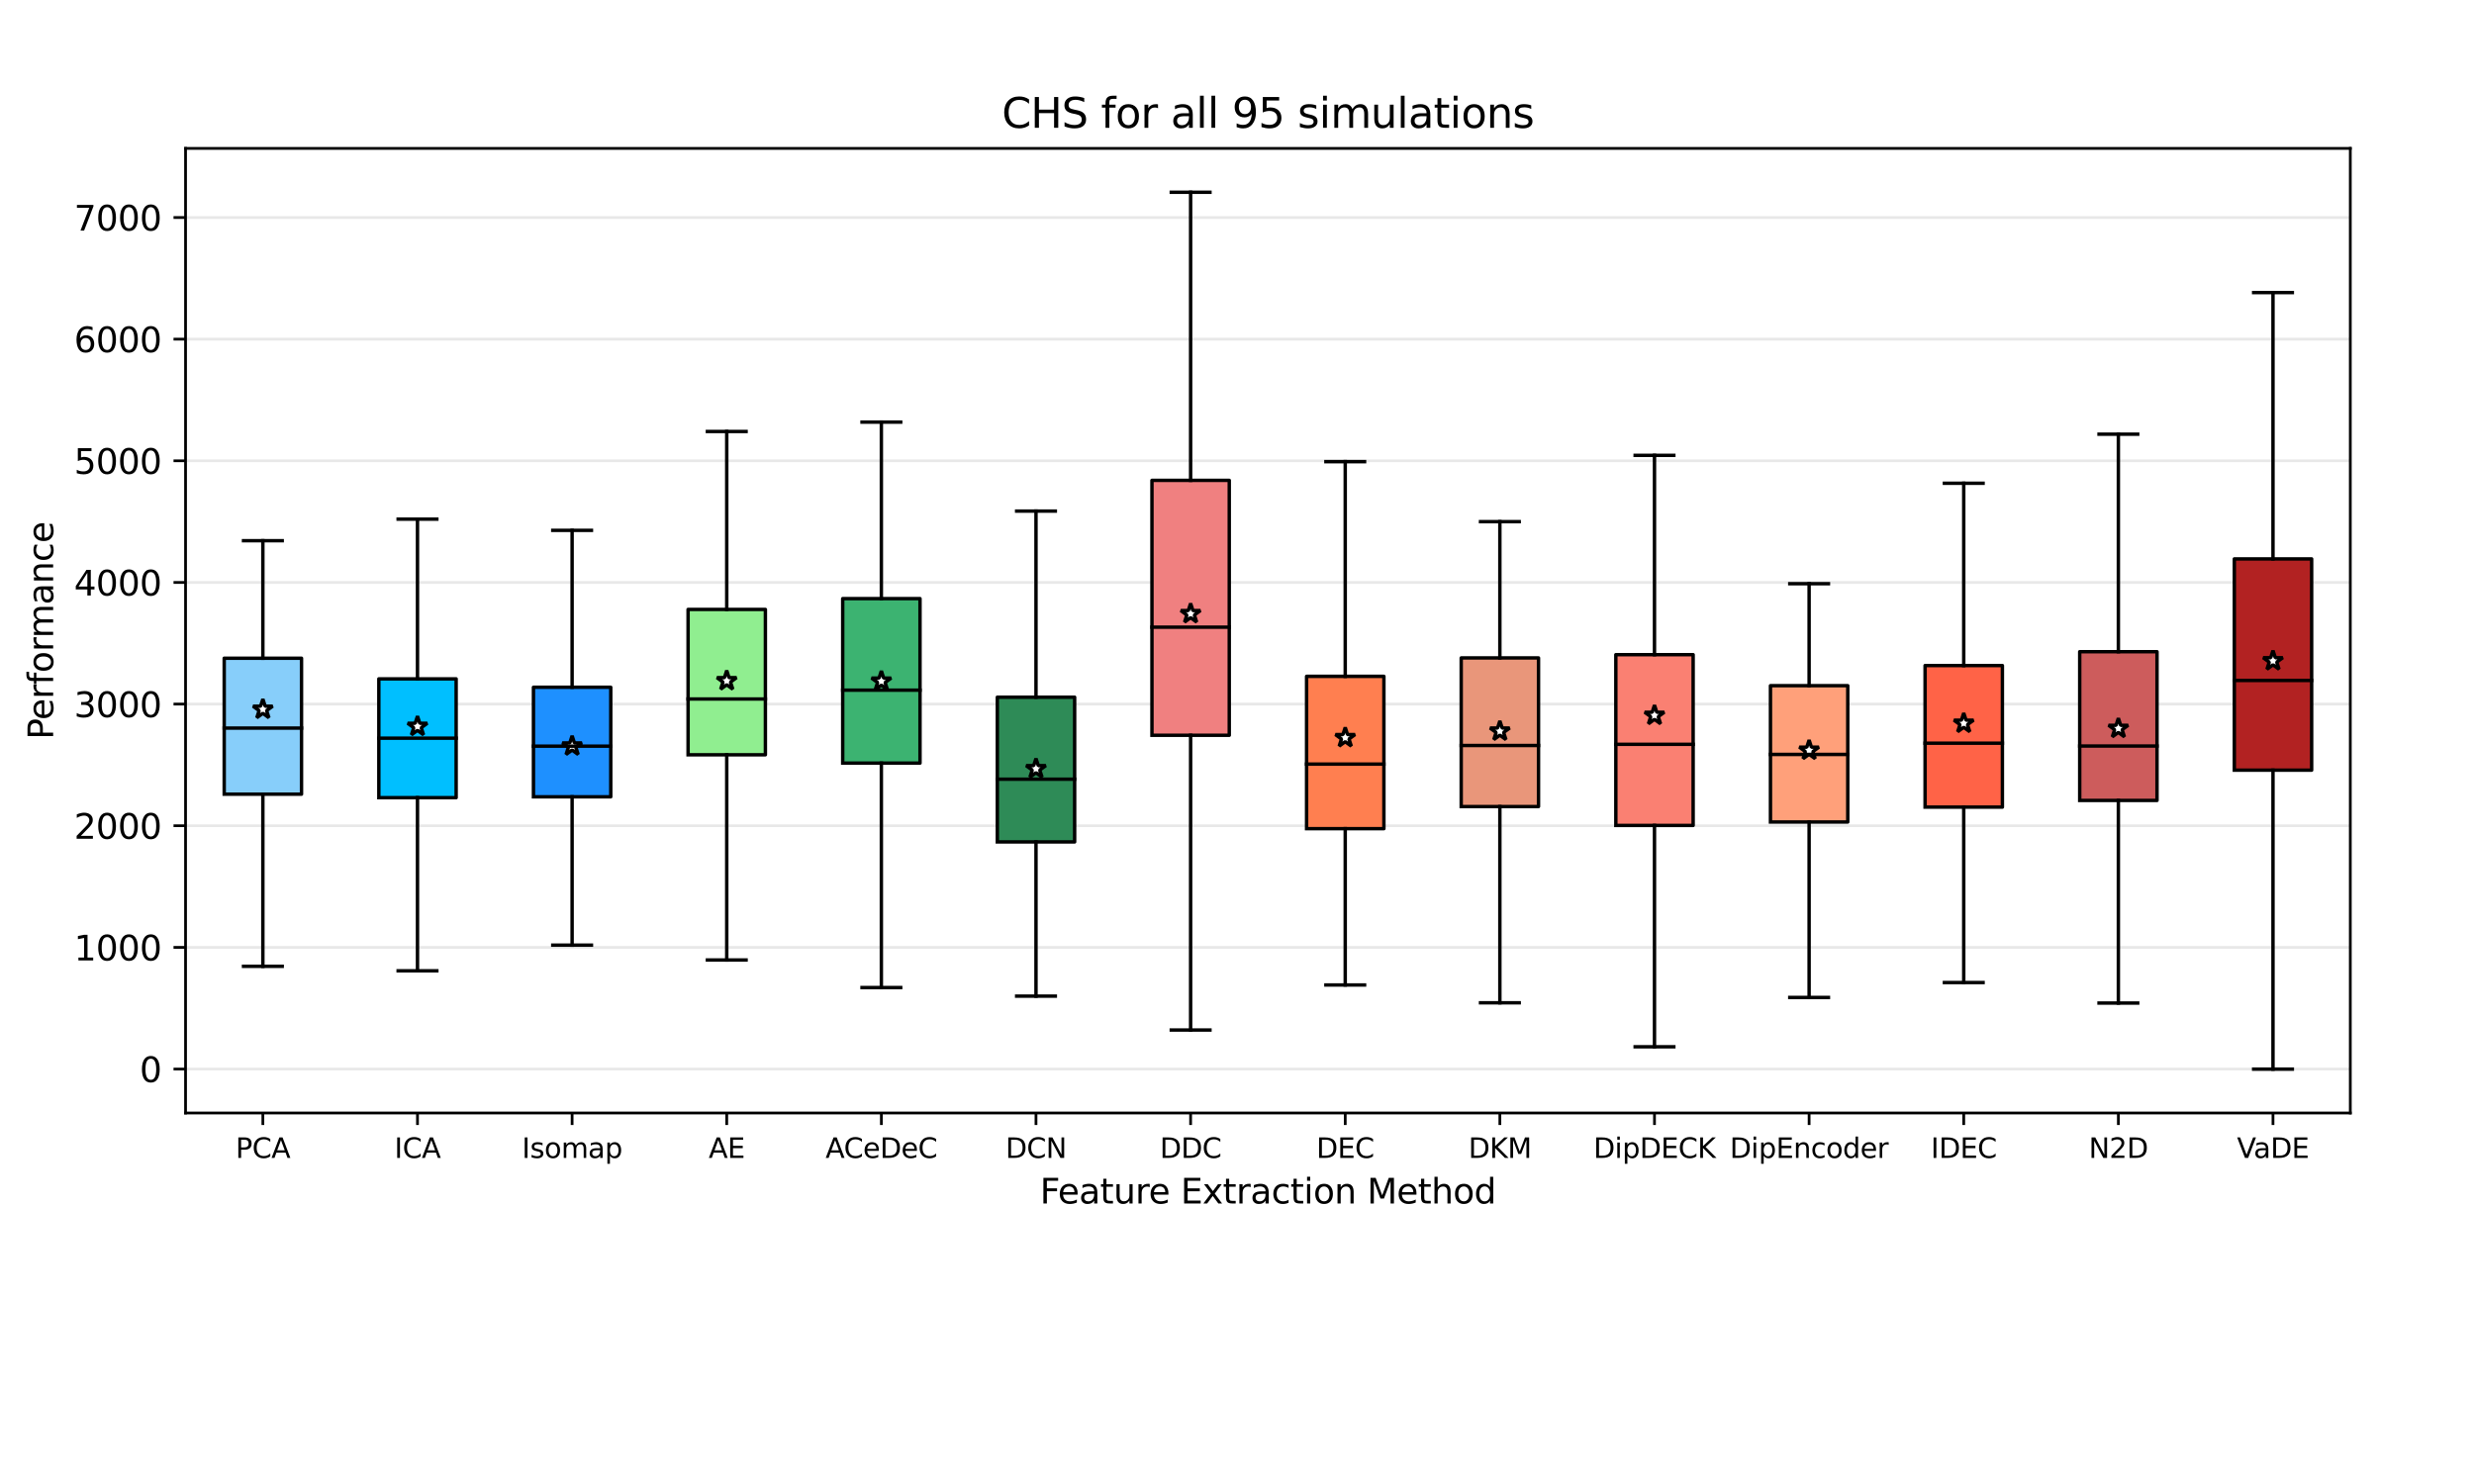 <?xml version="1.0" encoding="utf-8" standalone="no"?>
<!DOCTYPE svg PUBLIC "-//W3C//DTD SVG 1.1//EN"
  "http://www.w3.org/Graphics/SVG/1.1/DTD/svg11.dtd">
<svg xmlns:xlink="http://www.w3.org/1999/xlink" width="720pt" height="432pt" viewBox="0 0 720 432" xmlns="http://www.w3.org/2000/svg" version="1.1">
 <defs>
  <style type="text/css">*{stroke-linejoin: round; stroke-linecap: butt}</style>
 </defs>
 <g id="figure_1">
  <g id="patch_1">
   <path d="M 0 432 
L 720 432 
L 720 0 
L 0 0 
z
" style="fill: #ffffff"/>
  </g>
  <g id="axes_1">
   <g id="patch_2">
    <path d="M 54 324 
L 684 324 
L 684 43.2 
L 54 43.2 
z
" style="fill: #ffffff"/>
   </g>
   <g id="matplotlib.axis_1">
    <g id="xtick_1">
     <g id="line2d_1">
      <defs>
       <path id="ma1fe6b7634" d="M 0 0 
L 0 3.5 
" style="stroke: #000000; stroke-width: 0.8"/>
      </defs>
      <g>
       <use xlink:href="#ma1fe6b7634" x="76.5" y="324" style="stroke: #000000; stroke-width: 0.8"/>
      </g>
     </g>
     <g id="text_1">
      <!-- PCA -->
      <g transform="translate(68.559 337.079) scale(0.08 -0.08)">
       <defs>
        <path id="DejaVuSans-50" d="M 1259 4147 
L 1259 2394 
L 2053 2394 
Q 2494 2394 2734 2622 
Q 2975 2850 2975 3272 
Q 2975 3691 2734 3919 
Q 2494 4147 2053 4147 
L 1259 4147 
z
M 628 4666 
L 2053 4666 
Q 2838 4666 3239 4311 
Q 3641 3956 3641 3272 
Q 3641 2581 3239 2228 
Q 2838 1875 2053 1875 
L 1259 1875 
L 1259 0 
L 628 0 
L 628 4666 
z
" transform="scale(0.016)"/>
        <path id="DejaVuSans-43" d="M 4122 4306 
L 4122 3641 
Q 3803 3938 3442 4084 
Q 3081 4231 2675 4231 
Q 1875 4231 1450 3742 
Q 1025 3253 1025 2328 
Q 1025 1406 1450 917 
Q 1875 428 2675 428 
Q 3081 428 3442 575 
Q 3803 722 4122 1019 
L 4122 359 
Q 3791 134 3420 21 
Q 3050 -91 2638 -91 
Q 1578 -91 968 557 
Q 359 1206 359 2328 
Q 359 3453 968 4101 
Q 1578 4750 2638 4750 
Q 3056 4750 3426 4639 
Q 3797 4528 4122 4306 
z
" transform="scale(0.016)"/>
        <path id="DejaVuSans-41" d="M 2188 4044 
L 1331 1722 
L 3047 1722 
L 2188 4044 
z
M 1831 4666 
L 2547 4666 
L 4325 0 
L 3669 0 
L 3244 1197 
L 1141 1197 
L 716 0 
L 50 0 
L 1831 4666 
z
" transform="scale(0.016)"/>
       </defs>
       <use xlink:href="#DejaVuSans-50"/>
       <use xlink:href="#DejaVuSans-43" x="60.303"/>
       <use xlink:href="#DejaVuSans-41" x="130.127"/>
      </g>
     </g>
    </g>
    <g id="xtick_2">
     <g id="line2d_2">
      <g>
       <use xlink:href="#ma1fe6b7634" x="121.5" y="324" style="stroke: #000000; stroke-width: 0.8"/>
      </g>
     </g>
     <g id="text_2">
      <!-- ICA -->
      <g transform="translate(114.791 337.079) scale(0.08 -0.08)">
       <defs>
        <path id="DejaVuSans-49" d="M 628 4666 
L 1259 4666 
L 1259 0 
L 628 0 
L 628 4666 
z
" transform="scale(0.016)"/>
       </defs>
       <use xlink:href="#DejaVuSans-49"/>
       <use xlink:href="#DejaVuSans-43" x="29.492"/>
       <use xlink:href="#DejaVuSans-41" x="99.316"/>
      </g>
     </g>
    </g>
    <g id="xtick_3">
     <g id="line2d_3">
      <g>
       <use xlink:href="#ma1fe6b7634" x="166.5" y="324" style="stroke: #000000; stroke-width: 0.8"/>
      </g>
     </g>
     <g id="text_3">
      <!-- Isomap -->
      <g transform="translate(151.902 337.079) scale(0.08 -0.08)">
       <defs>
        <path id="DejaVuSans-73" d="M 2834 3397 
L 2834 2853 
Q 2591 2978 2328 3040 
Q 2066 3103 1784 3103 
Q 1356 3103 1142 2972 
Q 928 2841 928 2578 
Q 928 2378 1081 2264 
Q 1234 2150 1697 2047 
L 1894 2003 
Q 2506 1872 2764 1633 
Q 3022 1394 3022 966 
Q 3022 478 2636 193 
Q 2250 -91 1575 -91 
Q 1294 -91 989 -36 
Q 684 19 347 128 
L 347 722 
Q 666 556 975 473 
Q 1284 391 1588 391 
Q 1994 391 2212 530 
Q 2431 669 2431 922 
Q 2431 1156 2273 1281 
Q 2116 1406 1581 1522 
L 1381 1569 
Q 847 1681 609 1914 
Q 372 2147 372 2553 
Q 372 3047 722 3315 
Q 1072 3584 1716 3584 
Q 2034 3584 2315 3537 
Q 2597 3491 2834 3397 
z
" transform="scale(0.016)"/>
        <path id="DejaVuSans-6f" d="M 1959 3097 
Q 1497 3097 1228 2736 
Q 959 2375 959 1747 
Q 959 1119 1226 758 
Q 1494 397 1959 397 
Q 2419 397 2687 759 
Q 2956 1122 2956 1747 
Q 2956 2369 2687 2733 
Q 2419 3097 1959 3097 
z
M 1959 3584 
Q 2709 3584 3137 3096 
Q 3566 2609 3566 1747 
Q 3566 888 3137 398 
Q 2709 -91 1959 -91 
Q 1206 -91 779 398 
Q 353 888 353 1747 
Q 353 2609 779 3096 
Q 1206 3584 1959 3584 
z
" transform="scale(0.016)"/>
        <path id="DejaVuSans-6d" d="M 3328 2828 
Q 3544 3216 3844 3400 
Q 4144 3584 4550 3584 
Q 5097 3584 5394 3201 
Q 5691 2819 5691 2113 
L 5691 0 
L 5113 0 
L 5113 2094 
Q 5113 2597 4934 2840 
Q 4756 3084 4391 3084 
Q 3944 3084 3684 2787 
Q 3425 2491 3425 1978 
L 3425 0 
L 2847 0 
L 2847 2094 
Q 2847 2600 2669 2842 
Q 2491 3084 2119 3084 
Q 1678 3084 1418 2786 
Q 1159 2488 1159 1978 
L 1159 0 
L 581 0 
L 581 3500 
L 1159 3500 
L 1159 2956 
Q 1356 3278 1631 3431 
Q 1906 3584 2284 3584 
Q 2666 3584 2933 3390 
Q 3200 3197 3328 2828 
z
" transform="scale(0.016)"/>
        <path id="DejaVuSans-61" d="M 2194 1759 
Q 1497 1759 1228 1600 
Q 959 1441 959 1056 
Q 959 750 1161 570 
Q 1363 391 1709 391 
Q 2188 391 2477 730 
Q 2766 1069 2766 1631 
L 2766 1759 
L 2194 1759 
z
M 3341 1997 
L 3341 0 
L 2766 0 
L 2766 531 
Q 2569 213 2275 61 
Q 1981 -91 1556 -91 
Q 1019 -91 701 211 
Q 384 513 384 1019 
Q 384 1609 779 1909 
Q 1175 2209 1959 2209 
L 2766 2209 
L 2766 2266 
Q 2766 2663 2505 2880 
Q 2244 3097 1772 3097 
Q 1472 3097 1187 3025 
Q 903 2953 641 2809 
L 641 3341 
Q 956 3463 1253 3523 
Q 1550 3584 1831 3584 
Q 2591 3584 2966 3190 
Q 3341 2797 3341 1997 
z
" transform="scale(0.016)"/>
        <path id="DejaVuSans-70" d="M 1159 525 
L 1159 -1331 
L 581 -1331 
L 581 3500 
L 1159 3500 
L 1159 2969 
Q 1341 3281 1617 3432 
Q 1894 3584 2278 3584 
Q 2916 3584 3314 3078 
Q 3713 2572 3713 1747 
Q 3713 922 3314 415 
Q 2916 -91 2278 -91 
Q 1894 -91 1617 61 
Q 1341 213 1159 525 
z
M 3116 1747 
Q 3116 2381 2855 2742 
Q 2594 3103 2138 3103 
Q 1681 3103 1420 2742 
Q 1159 2381 1159 1747 
Q 1159 1113 1420 752 
Q 1681 391 2138 391 
Q 2594 391 2855 752 
Q 3116 1113 3116 1747 
z
" transform="scale(0.016)"/>
       </defs>
       <use xlink:href="#DejaVuSans-49"/>
       <use xlink:href="#DejaVuSans-73" x="29.492"/>
       <use xlink:href="#DejaVuSans-6f" x="81.592"/>
       <use xlink:href="#DejaVuSans-6d" x="142.773"/>
       <use xlink:href="#DejaVuSans-61" x="240.186"/>
       <use xlink:href="#DejaVuSans-70" x="301.465"/>
      </g>
     </g>
    </g>
    <g id="xtick_4">
     <g id="line2d_4">
      <g>
       <use xlink:href="#ma1fe6b7634" x="211.5" y="324" style="stroke: #000000; stroke-width: 0.8"/>
      </g>
     </g>
     <g id="text_4">
      <!-- AE -->
      <g transform="translate(206.236 337.079) scale(0.08 -0.08)">
       <defs>
        <path id="DejaVuSans-45" d="M 628 4666 
L 3578 4666 
L 3578 4134 
L 1259 4134 
L 1259 2753 
L 3481 2753 
L 3481 2222 
L 1259 2222 
L 1259 531 
L 3634 531 
L 3634 0 
L 628 0 
L 628 4666 
z
" transform="scale(0.016)"/>
       </defs>
       <use xlink:href="#DejaVuSans-41"/>
       <use xlink:href="#DejaVuSans-45" x="68.408"/>
      </g>
     </g>
    </g>
    <g id="xtick_5">
     <g id="line2d_5">
      <g>
       <use xlink:href="#ma1fe6b7634" x="256.5" y="324" style="stroke: #000000; stroke-width: 0.8"/>
      </g>
     </g>
     <g id="text_5">
      <!-- ACeDeC -->
      <g transform="translate(240.245 337.079) scale(0.08 -0.08)">
       <defs>
        <path id="DejaVuSans-65" d="M 3597 1894 
L 3597 1613 
L 953 1613 
Q 991 1019 1311 708 
Q 1631 397 2203 397 
Q 2534 397 2845 478 
Q 3156 559 3463 722 
L 3463 178 
Q 3153 47 2828 -22 
Q 2503 -91 2169 -91 
Q 1331 -91 842 396 
Q 353 884 353 1716 
Q 353 2575 817 3079 
Q 1281 3584 2069 3584 
Q 2775 3584 3186 3129 
Q 3597 2675 3597 1894 
z
M 3022 2063 
Q 3016 2534 2758 2815 
Q 2500 3097 2075 3097 
Q 1594 3097 1305 2825 
Q 1016 2553 972 2059 
L 3022 2063 
z
" transform="scale(0.016)"/>
        <path id="DejaVuSans-44" d="M 1259 4147 
L 1259 519 
L 2022 519 
Q 2988 519 3436 956 
Q 3884 1394 3884 2338 
Q 3884 3275 3436 3711 
Q 2988 4147 2022 4147 
L 1259 4147 
z
M 628 4666 
L 1925 4666 
Q 3281 4666 3915 4102 
Q 4550 3538 4550 2338 
Q 4550 1131 3912 565 
Q 3275 0 1925 0 
L 628 0 
L 628 4666 
z
" transform="scale(0.016)"/>
       </defs>
       <use xlink:href="#DejaVuSans-41"/>
       <use xlink:href="#DejaVuSans-43" x="66.658"/>
       <use xlink:href="#DejaVuSans-65" x="136.482"/>
       <use xlink:href="#DejaVuSans-44" x="198.006"/>
       <use xlink:href="#DejaVuSans-65" x="275.008"/>
       <use xlink:href="#DejaVuSans-43" x="336.531"/>
      </g>
     </g>
    </g>
    <g id="xtick_6">
     <g id="line2d_6">
      <g>
       <use xlink:href="#ma1fe6b7634" x="301.5" y="324" style="stroke: #000000; stroke-width: 0.8"/>
      </g>
     </g>
     <g id="text_6">
      <!-- DCN -->
      <g transform="translate(292.634 337.079) scale(0.08 -0.08)">
       <defs>
        <path id="DejaVuSans-4e" d="M 628 4666 
L 1478 4666 
L 3547 763 
L 3547 4666 
L 4159 4666 
L 4159 0 
L 3309 0 
L 1241 3903 
L 1241 0 
L 628 0 
L 628 4666 
z
" transform="scale(0.016)"/>
       </defs>
       <use xlink:href="#DejaVuSans-44"/>
       <use xlink:href="#DejaVuSans-43" x="77.002"/>
       <use xlink:href="#DejaVuSans-4e" x="146.826"/>
      </g>
     </g>
    </g>
    <g id="xtick_7">
     <g id="line2d_7">
      <g>
       <use xlink:href="#ma1fe6b7634" x="346.5" y="324" style="stroke: #000000; stroke-width: 0.8"/>
      </g>
     </g>
     <g id="text_7">
      <!-- DDC -->
      <g transform="translate(337.547 337.079) scale(0.08 -0.08)">
       <use xlink:href="#DejaVuSans-44"/>
       <use xlink:href="#DejaVuSans-44" x="77.002"/>
       <use xlink:href="#DejaVuSans-43" x="154.004"/>
      </g>
     </g>
    </g>
    <g id="xtick_8">
     <g id="line2d_8">
      <g>
       <use xlink:href="#ma1fe6b7634" x="391.5" y="324" style="stroke: #000000; stroke-width: 0.8"/>
      </g>
     </g>
     <g id="text_8">
      <!-- DEC -->
      <g transform="translate(383.099 337.079) scale(0.08 -0.08)">
       <use xlink:href="#DejaVuSans-44"/>
       <use xlink:href="#DejaVuSans-45" x="77.002"/>
       <use xlink:href="#DejaVuSans-43" x="140.186"/>
      </g>
     </g>
    </g>
    <g id="xtick_9">
     <g id="line2d_9">
      <g>
       <use xlink:href="#ma1fe6b7634" x="436.5" y="324" style="stroke: #000000; stroke-width: 0.8"/>
      </g>
     </g>
     <g id="text_9">
      <!-- DKM -->
      <g transform="translate(427.346 337.079) scale(0.08 -0.08)">
       <defs>
        <path id="DejaVuSans-4b" d="M 628 4666 
L 1259 4666 
L 1259 2694 
L 3353 4666 
L 4166 4666 
L 1850 2491 
L 4331 0 
L 3500 0 
L 1259 2247 
L 1259 0 
L 628 0 
L 628 4666 
z
" transform="scale(0.016)"/>
        <path id="DejaVuSans-4d" d="M 628 4666 
L 1569 4666 
L 2759 1491 
L 3956 4666 
L 4897 4666 
L 4897 0 
L 4281 0 
L 4281 4097 
L 3078 897 
L 2444 897 
L 1241 4097 
L 1241 0 
L 628 0 
L 628 4666 
z
" transform="scale(0.016)"/>
       </defs>
       <use xlink:href="#DejaVuSans-44"/>
       <use xlink:href="#DejaVuSans-4b" x="77.002"/>
       <use xlink:href="#DejaVuSans-4d" x="142.578"/>
      </g>
     </g>
    </g>
    <g id="xtick_10">
     <g id="line2d_10">
      <g>
       <use xlink:href="#ma1fe6b7634" x="481.5" y="324" style="stroke: #000000; stroke-width: 0.8"/>
      </g>
     </g>
     <g id="text_10">
      <!-- DipDECK -->
      <g transform="translate(463.746 337.079) scale(0.08 -0.08)">
       <defs>
        <path id="DejaVuSans-69" d="M 603 3500 
L 1178 3500 
L 1178 0 
L 603 0 
L 603 3500 
z
M 603 4863 
L 1178 4863 
L 1178 4134 
L 603 4134 
L 603 4863 
z
" transform="scale(0.016)"/>
       </defs>
       <use xlink:href="#DejaVuSans-44"/>
       <use xlink:href="#DejaVuSans-69" x="77.002"/>
       <use xlink:href="#DejaVuSans-70" x="104.785"/>
       <use xlink:href="#DejaVuSans-44" x="168.262"/>
       <use xlink:href="#DejaVuSans-45" x="245.264"/>
       <use xlink:href="#DejaVuSans-43" x="308.447"/>
       <use xlink:href="#DejaVuSans-4b" x="378.271"/>
      </g>
     </g>
    </g>
    <g id="xtick_11">
     <g id="line2d_11">
      <g>
       <use xlink:href="#ma1fe6b7634" x="526.5" y="324" style="stroke: #000000; stroke-width: 0.8"/>
      </g>
     </g>
     <g id="text_11">
      <!-- DipEncoder -->
      <g transform="translate(503.415 337.079) scale(0.08 -0.08)">
       <defs>
        <path id="DejaVuSans-6e" d="M 3513 2113 
L 3513 0 
L 2938 0 
L 2938 2094 
Q 2938 2591 2744 2837 
Q 2550 3084 2163 3084 
Q 1697 3084 1428 2787 
Q 1159 2491 1159 1978 
L 1159 0 
L 581 0 
L 581 3500 
L 1159 3500 
L 1159 2956 
Q 1366 3272 1645 3428 
Q 1925 3584 2291 3584 
Q 2894 3584 3203 3211 
Q 3513 2838 3513 2113 
z
" transform="scale(0.016)"/>
        <path id="DejaVuSans-63" d="M 3122 3366 
L 3122 2828 
Q 2878 2963 2633 3030 
Q 2388 3097 2138 3097 
Q 1578 3097 1268 2742 
Q 959 2388 959 1747 
Q 959 1106 1268 751 
Q 1578 397 2138 397 
Q 2388 397 2633 464 
Q 2878 531 3122 666 
L 3122 134 
Q 2881 22 2623 -34 
Q 2366 -91 2075 -91 
Q 1284 -91 818 406 
Q 353 903 353 1747 
Q 353 2603 823 3093 
Q 1294 3584 2113 3584 
Q 2378 3584 2631 3529 
Q 2884 3475 3122 3366 
z
" transform="scale(0.016)"/>
        <path id="DejaVuSans-64" d="M 2906 2969 
L 2906 4863 
L 3481 4863 
L 3481 0 
L 2906 0 
L 2906 525 
Q 2725 213 2448 61 
Q 2172 -91 1784 -91 
Q 1150 -91 751 415 
Q 353 922 353 1747 
Q 353 2572 751 3078 
Q 1150 3584 1784 3584 
Q 2172 3584 2448 3432 
Q 2725 3281 2906 2969 
z
M 947 1747 
Q 947 1113 1208 752 
Q 1469 391 1925 391 
Q 2381 391 2643 752 
Q 2906 1113 2906 1747 
Q 2906 2381 2643 2742 
Q 2381 3103 1925 3103 
Q 1469 3103 1208 2742 
Q 947 2381 947 1747 
z
" transform="scale(0.016)"/>
        <path id="DejaVuSans-72" d="M 2631 2963 
Q 2534 3019 2420 3045 
Q 2306 3072 2169 3072 
Q 1681 3072 1420 2755 
Q 1159 2438 1159 1844 
L 1159 0 
L 581 0 
L 581 3500 
L 1159 3500 
L 1159 2956 
Q 1341 3275 1631 3429 
Q 1922 3584 2338 3584 
Q 2397 3584 2469 3576 
Q 2541 3569 2628 3553 
L 2631 2963 
z
" transform="scale(0.016)"/>
       </defs>
       <use xlink:href="#DejaVuSans-44"/>
       <use xlink:href="#DejaVuSans-69" x="77.002"/>
       <use xlink:href="#DejaVuSans-70" x="104.785"/>
       <use xlink:href="#DejaVuSans-45" x="168.262"/>
       <use xlink:href="#DejaVuSans-6e" x="231.445"/>
       <use xlink:href="#DejaVuSans-63" x="294.824"/>
       <use xlink:href="#DejaVuSans-6f" x="349.805"/>
       <use xlink:href="#DejaVuSans-64" x="410.986"/>
       <use xlink:href="#DejaVuSans-65" x="474.463"/>
       <use xlink:href="#DejaVuSans-72" x="535.986"/>
      </g>
     </g>
    </g>
    <g id="xtick_12">
     <g id="line2d_12">
      <g>
       <use xlink:href="#ma1fe6b7634" x="571.5" y="324" style="stroke: #000000; stroke-width: 0.8"/>
      </g>
     </g>
     <g id="text_12">
      <!-- IDEC -->
      <g transform="translate(561.919 337.079) scale(0.08 -0.08)">
       <use xlink:href="#DejaVuSans-49"/>
       <use xlink:href="#DejaVuSans-44" x="29.492"/>
       <use xlink:href="#DejaVuSans-45" x="106.494"/>
       <use xlink:href="#DejaVuSans-43" x="169.678"/>
      </g>
     </g>
    </g>
    <g id="xtick_13">
     <g id="line2d_13">
      <g>
       <use xlink:href="#ma1fe6b7634" x="616.5" y="324" style="stroke: #000000; stroke-width: 0.8"/>
      </g>
     </g>
     <g id="text_13">
      <!-- N2D -->
      <g transform="translate(607.883 337.079) scale(0.08 -0.08)">
       <defs>
        <path id="DejaVuSans-32" d="M 1228 531 
L 3431 531 
L 3431 0 
L 469 0 
L 469 531 
Q 828 903 1448 1529 
Q 2069 2156 2228 2338 
Q 2531 2678 2651 2914 
Q 2772 3150 2772 3378 
Q 2772 3750 2511 3984 
Q 2250 4219 1831 4219 
Q 1534 4219 1204 4116 
Q 875 4013 500 3803 
L 500 4441 
Q 881 4594 1212 4672 
Q 1544 4750 1819 4750 
Q 2544 4750 2975 4387 
Q 3406 4025 3406 3419 
Q 3406 3131 3298 2873 
Q 3191 2616 2906 2266 
Q 2828 2175 2409 1742 
Q 1991 1309 1228 531 
z
" transform="scale(0.016)"/>
       </defs>
       <use xlink:href="#DejaVuSans-4e"/>
       <use xlink:href="#DejaVuSans-32" x="74.805"/>
       <use xlink:href="#DejaVuSans-44" x="138.428"/>
      </g>
     </g>
    </g>
    <g id="xtick_14">
     <g id="line2d_14">
      <g>
       <use xlink:href="#ma1fe6b7634" x="661.5" y="324" style="stroke: #000000; stroke-width: 0.8"/>
      </g>
     </g>
     <g id="text_14">
      <!-- VaDE -->
      <g transform="translate(651.015 337.079) scale(0.08 -0.08)">
       <defs>
        <path id="DejaVuSans-56" d="M 1831 0 
L 50 4666 
L 709 4666 
L 2188 738 
L 3669 4666 
L 4325 4666 
L 2547 0 
L 1831 0 
z
" transform="scale(0.016)"/>
       </defs>
       <use xlink:href="#DejaVuSans-56"/>
       <use xlink:href="#DejaVuSans-61" x="60.658"/>
       <use xlink:href="#DejaVuSans-44" x="121.938"/>
       <use xlink:href="#DejaVuSans-45" x="198.939"/>
      </g>
     </g>
    </g>
    <g id="text_15">
     <!-- Feature Extraction Method -->
     <g transform="translate(302.654 350.341) scale(0.1 -0.1)">
      <defs>
       <path id="DejaVuSans-46" d="M 628 4666 
L 3309 4666 
L 3309 4134 
L 1259 4134 
L 1259 2759 
L 3109 2759 
L 3109 2228 
L 1259 2228 
L 1259 0 
L 628 0 
L 628 4666 
z
" transform="scale(0.016)"/>
       <path id="DejaVuSans-74" d="M 1172 4494 
L 1172 3500 
L 2356 3500 
L 2356 3053 
L 1172 3053 
L 1172 1153 
Q 1172 725 1289 603 
Q 1406 481 1766 481 
L 2356 481 
L 2356 0 
L 1766 0 
Q 1100 0 847 248 
Q 594 497 594 1153 
L 594 3053 
L 172 3053 
L 172 3500 
L 594 3500 
L 594 4494 
L 1172 4494 
z
" transform="scale(0.016)"/>
       <path id="DejaVuSans-75" d="M 544 1381 
L 544 3500 
L 1119 3500 
L 1119 1403 
Q 1119 906 1312 657 
Q 1506 409 1894 409 
Q 2359 409 2629 706 
Q 2900 1003 2900 1516 
L 2900 3500 
L 3475 3500 
L 3475 0 
L 2900 0 
L 2900 538 
Q 2691 219 2414 64 
Q 2138 -91 1772 -91 
Q 1169 -91 856 284 
Q 544 659 544 1381 
z
M 1991 3584 
L 1991 3584 
z
" transform="scale(0.016)"/>
       <path id="DejaVuSans-20" transform="scale(0.016)"/>
       <path id="DejaVuSans-78" d="M 3513 3500 
L 2247 1797 
L 3578 0 
L 2900 0 
L 1881 1375 
L 863 0 
L 184 0 
L 1544 1831 
L 300 3500 
L 978 3500 
L 1906 2253 
L 2834 3500 
L 3513 3500 
z
" transform="scale(0.016)"/>
       <path id="DejaVuSans-68" d="M 3513 2113 
L 3513 0 
L 2938 0 
L 2938 2094 
Q 2938 2591 2744 2837 
Q 2550 3084 2163 3084 
Q 1697 3084 1428 2787 
Q 1159 2491 1159 1978 
L 1159 0 
L 581 0 
L 581 4863 
L 1159 4863 
L 1159 2956 
Q 1366 3272 1645 3428 
Q 1925 3584 2291 3584 
Q 2894 3584 3203 3211 
Q 3513 2838 3513 2113 
z
" transform="scale(0.016)"/>
      </defs>
      <use xlink:href="#DejaVuSans-46"/>
      <use xlink:href="#DejaVuSans-65" x="52.02"/>
      <use xlink:href="#DejaVuSans-61" x="113.543"/>
      <use xlink:href="#DejaVuSans-74" x="174.822"/>
      <use xlink:href="#DejaVuSans-75" x="214.031"/>
      <use xlink:href="#DejaVuSans-72" x="277.41"/>
      <use xlink:href="#DejaVuSans-65" x="316.273"/>
      <use xlink:href="#DejaVuSans-20" x="377.797"/>
      <use xlink:href="#DejaVuSans-45" x="409.584"/>
      <use xlink:href="#DejaVuSans-78" x="472.768"/>
      <use xlink:href="#DejaVuSans-74" x="531.947"/>
      <use xlink:href="#DejaVuSans-72" x="571.156"/>
      <use xlink:href="#DejaVuSans-61" x="612.27"/>
      <use xlink:href="#DejaVuSans-63" x="673.549"/>
      <use xlink:href="#DejaVuSans-74" x="728.529"/>
      <use xlink:href="#DejaVuSans-69" x="767.738"/>
      <use xlink:href="#DejaVuSans-6f" x="795.521"/>
      <use xlink:href="#DejaVuSans-6e" x="856.703"/>
      <use xlink:href="#DejaVuSans-20" x="920.082"/>
      <use xlink:href="#DejaVuSans-4d" x="951.869"/>
      <use xlink:href="#DejaVuSans-65" x="1038.148"/>
      <use xlink:href="#DejaVuSans-74" x="1099.672"/>
      <use xlink:href="#DejaVuSans-68" x="1138.881"/>
      <use xlink:href="#DejaVuSans-6f" x="1202.26"/>
      <use xlink:href="#DejaVuSans-64" x="1263.441"/>
     </g>
    </g>
   </g>
   <g id="matplotlib.axis_2">
    <g id="ytick_1">
     <g id="line2d_15">
      <path d="M 54 311.201 
L 684 311.201 
" clip-path="url(#pc59f201235)" style="fill: none; stroke: #d3d3d3; stroke-opacity: 0.5; stroke-width: 0.8; stroke-linecap: square"/>
     </g>
     <g id="line2d_16">
      <defs>
       <path id="m8cd13c58d1" d="M 0 0 
L -3.5 0 
" style="stroke: #000000; stroke-width: 0.8"/>
      </defs>
      <g>
       <use xlink:href="#m8cd13c58d1" x="54" y="311.201" style="stroke: #000000; stroke-width: 0.8"/>
      </g>
     </g>
     <g id="text_16">
      <!-- 0 -->
      <g transform="translate(40.638 315) scale(0.1 -0.1)">
       <defs>
        <path id="DejaVuSans-30" d="M 2034 4250 
Q 1547 4250 1301 3770 
Q 1056 3291 1056 2328 
Q 1056 1369 1301 889 
Q 1547 409 2034 409 
Q 2525 409 2770 889 
Q 3016 1369 3016 2328 
Q 3016 3291 2770 3770 
Q 2525 4250 2034 4250 
z
M 2034 4750 
Q 2819 4750 3233 4129 
Q 3647 3509 3647 2328 
Q 3647 1150 3233 529 
Q 2819 -91 2034 -91 
Q 1250 -91 836 529 
Q 422 1150 422 2328 
Q 422 3509 836 4129 
Q 1250 4750 2034 4750 
z
" transform="scale(0.016)"/>
       </defs>
       <use xlink:href="#DejaVuSans-30"/>
      </g>
     </g>
    </g>
    <g id="ytick_2">
     <g id="line2d_17">
      <path d="M 54 275.789 
L 684 275.789 
" clip-path="url(#pc59f201235)" style="fill: none; stroke: #d3d3d3; stroke-opacity: 0.5; stroke-width: 0.8; stroke-linecap: square"/>
     </g>
     <g id="line2d_18">
      <g>
       <use xlink:href="#m8cd13c58d1" x="54" y="275.789" style="stroke: #000000; stroke-width: 0.8"/>
      </g>
     </g>
     <g id="text_17">
      <!-- 1000 -->
      <g transform="translate(21.55 279.588) scale(0.1 -0.1)">
       <defs>
        <path id="DejaVuSans-31" d="M 794 531 
L 1825 531 
L 1825 4091 
L 703 3866 
L 703 4441 
L 1819 4666 
L 2450 4666 
L 2450 531 
L 3481 531 
L 3481 0 
L 794 0 
L 794 531 
z
" transform="scale(0.016)"/>
       </defs>
       <use xlink:href="#DejaVuSans-31"/>
       <use xlink:href="#DejaVuSans-30" x="63.623"/>
       <use xlink:href="#DejaVuSans-30" x="127.246"/>
       <use xlink:href="#DejaVuSans-30" x="190.869"/>
      </g>
     </g>
    </g>
    <g id="ytick_3">
     <g id="line2d_19">
      <path d="M 54 240.376 
L 684 240.376 
" clip-path="url(#pc59f201235)" style="fill: none; stroke: #d3d3d3; stroke-opacity: 0.5; stroke-width: 0.8; stroke-linecap: square"/>
     </g>
     <g id="line2d_20">
      <g>
       <use xlink:href="#m8cd13c58d1" x="54" y="240.376" style="stroke: #000000; stroke-width: 0.8"/>
      </g>
     </g>
     <g id="text_18">
      <!-- 2000 -->
      <g transform="translate(21.55 244.176) scale(0.1 -0.1)">
       <use xlink:href="#DejaVuSans-32"/>
       <use xlink:href="#DejaVuSans-30" x="63.623"/>
       <use xlink:href="#DejaVuSans-30" x="127.246"/>
       <use xlink:href="#DejaVuSans-30" x="190.869"/>
      </g>
     </g>
    </g>
    <g id="ytick_4">
     <g id="line2d_21">
      <path d="M 54 204.964 
L 684 204.964 
" clip-path="url(#pc59f201235)" style="fill: none; stroke: #d3d3d3; stroke-opacity: 0.5; stroke-width: 0.8; stroke-linecap: square"/>
     </g>
     <g id="line2d_22">
      <g>
       <use xlink:href="#m8cd13c58d1" x="54" y="204.964" style="stroke: #000000; stroke-width: 0.8"/>
      </g>
     </g>
     <g id="text_19">
      <!-- 3000 -->
      <g transform="translate(21.55 208.763) scale(0.1 -0.1)">
       <defs>
        <path id="DejaVuSans-33" d="M 2597 2516 
Q 3050 2419 3304 2112 
Q 3559 1806 3559 1356 
Q 3559 666 3084 287 
Q 2609 -91 1734 -91 
Q 1441 -91 1130 -33 
Q 819 25 488 141 
L 488 750 
Q 750 597 1062 519 
Q 1375 441 1716 441 
Q 2309 441 2620 675 
Q 2931 909 2931 1356 
Q 2931 1769 2642 2001 
Q 2353 2234 1838 2234 
L 1294 2234 
L 1294 2753 
L 1863 2753 
Q 2328 2753 2575 2939 
Q 2822 3125 2822 3475 
Q 2822 3834 2567 4026 
Q 2313 4219 1838 4219 
Q 1578 4219 1281 4162 
Q 984 4106 628 3988 
L 628 4550 
Q 988 4650 1302 4700 
Q 1616 4750 1894 4750 
Q 2613 4750 3031 4423 
Q 3450 4097 3450 3541 
Q 3450 3153 3228 2886 
Q 3006 2619 2597 2516 
z
" transform="scale(0.016)"/>
       </defs>
       <use xlink:href="#DejaVuSans-33"/>
       <use xlink:href="#DejaVuSans-30" x="63.623"/>
       <use xlink:href="#DejaVuSans-30" x="127.246"/>
       <use xlink:href="#DejaVuSans-30" x="190.869"/>
      </g>
     </g>
    </g>
    <g id="ytick_5">
     <g id="line2d_23">
      <path d="M 54 169.552 
L 684 169.552 
" clip-path="url(#pc59f201235)" style="fill: none; stroke: #d3d3d3; stroke-opacity: 0.5; stroke-width: 0.8; stroke-linecap: square"/>
     </g>
     <g id="line2d_24">
      <g>
       <use xlink:href="#m8cd13c58d1" x="54" y="169.552" style="stroke: #000000; stroke-width: 0.8"/>
      </g>
     </g>
     <g id="text_20">
      <!-- 4000 -->
      <g transform="translate(21.55 173.351) scale(0.1 -0.1)">
       <defs>
        <path id="DejaVuSans-34" d="M 2419 4116 
L 825 1625 
L 2419 1625 
L 2419 4116 
z
M 2253 4666 
L 3047 4666 
L 3047 1625 
L 3713 1625 
L 3713 1100 
L 3047 1100 
L 3047 0 
L 2419 0 
L 2419 1100 
L 313 1100 
L 313 1709 
L 2253 4666 
z
" transform="scale(0.016)"/>
       </defs>
       <use xlink:href="#DejaVuSans-34"/>
       <use xlink:href="#DejaVuSans-30" x="63.623"/>
       <use xlink:href="#DejaVuSans-30" x="127.246"/>
       <use xlink:href="#DejaVuSans-30" x="190.869"/>
      </g>
     </g>
    </g>
    <g id="ytick_6">
     <g id="line2d_25">
      <path d="M 54 134.14 
L 684 134.14 
" clip-path="url(#pc59f201235)" style="fill: none; stroke: #d3d3d3; stroke-opacity: 0.5; stroke-width: 0.8; stroke-linecap: square"/>
     </g>
     <g id="line2d_26">
      <g>
       <use xlink:href="#m8cd13c58d1" x="54" y="134.14" style="stroke: #000000; stroke-width: 0.8"/>
      </g>
     </g>
     <g id="text_21">
      <!-- 5000 -->
      <g transform="translate(21.55 137.939) scale(0.1 -0.1)">
       <defs>
        <path id="DejaVuSans-35" d="M 691 4666 
L 3169 4666 
L 3169 4134 
L 1269 4134 
L 1269 2991 
Q 1406 3038 1543 3061 
Q 1681 3084 1819 3084 
Q 2600 3084 3056 2656 
Q 3513 2228 3513 1497 
Q 3513 744 3044 326 
Q 2575 -91 1722 -91 
Q 1428 -91 1123 -41 
Q 819 9 494 109 
L 494 744 
Q 775 591 1075 516 
Q 1375 441 1709 441 
Q 2250 441 2565 725 
Q 2881 1009 2881 1497 
Q 2881 1984 2565 2268 
Q 2250 2553 1709 2553 
Q 1456 2553 1204 2497 
Q 953 2441 691 2322 
L 691 4666 
z
" transform="scale(0.016)"/>
       </defs>
       <use xlink:href="#DejaVuSans-35"/>
       <use xlink:href="#DejaVuSans-30" x="63.623"/>
       <use xlink:href="#DejaVuSans-30" x="127.246"/>
       <use xlink:href="#DejaVuSans-30" x="190.869"/>
      </g>
     </g>
    </g>
    <g id="ytick_7">
     <g id="line2d_27">
      <path d="M 54 98.727 
L 684 98.727 
" clip-path="url(#pc59f201235)" style="fill: none; stroke: #d3d3d3; stroke-opacity: 0.5; stroke-width: 0.8; stroke-linecap: square"/>
     </g>
     <g id="line2d_28">
      <g>
       <use xlink:href="#m8cd13c58d1" x="54" y="98.727" style="stroke: #000000; stroke-width: 0.8"/>
      </g>
     </g>
     <g id="text_22">
      <!-- 6000 -->
      <g transform="translate(21.55 102.526) scale(0.1 -0.1)">
       <defs>
        <path id="DejaVuSans-36" d="M 2113 2584 
Q 1688 2584 1439 2293 
Q 1191 2003 1191 1497 
Q 1191 994 1439 701 
Q 1688 409 2113 409 
Q 2538 409 2786 701 
Q 3034 994 3034 1497 
Q 3034 2003 2786 2293 
Q 2538 2584 2113 2584 
z
M 3366 4563 
L 3366 3988 
Q 3128 4100 2886 4159 
Q 2644 4219 2406 4219 
Q 1781 4219 1451 3797 
Q 1122 3375 1075 2522 
Q 1259 2794 1537 2939 
Q 1816 3084 2150 3084 
Q 2853 3084 3261 2657 
Q 3669 2231 3669 1497 
Q 3669 778 3244 343 
Q 2819 -91 2113 -91 
Q 1303 -91 875 529 
Q 447 1150 447 2328 
Q 447 3434 972 4092 
Q 1497 4750 2381 4750 
Q 2619 4750 2861 4703 
Q 3103 4656 3366 4563 
z
" transform="scale(0.016)"/>
       </defs>
       <use xlink:href="#DejaVuSans-36"/>
       <use xlink:href="#DejaVuSans-30" x="63.623"/>
       <use xlink:href="#DejaVuSans-30" x="127.246"/>
       <use xlink:href="#DejaVuSans-30" x="190.869"/>
      </g>
     </g>
    </g>
    <g id="ytick_8">
     <g id="line2d_29">
      <path d="M 54 63.315 
L 684 63.315 
" clip-path="url(#pc59f201235)" style="fill: none; stroke: #d3d3d3; stroke-opacity: 0.5; stroke-width: 0.8; stroke-linecap: square"/>
     </g>
     <g id="line2d_30">
      <g>
       <use xlink:href="#m8cd13c58d1" x="54" y="63.315" style="stroke: #000000; stroke-width: 0.8"/>
      </g>
     </g>
     <g id="text_23">
      <!-- 7000 -->
      <g transform="translate(21.55 67.114) scale(0.1 -0.1)">
       <defs>
        <path id="DejaVuSans-37" d="M 525 4666 
L 3525 4666 
L 3525 4397 
L 1831 0 
L 1172 0 
L 2766 4134 
L 525 4134 
L 525 4666 
z
" transform="scale(0.016)"/>
       </defs>
       <use xlink:href="#DejaVuSans-37"/>
       <use xlink:href="#DejaVuSans-30" x="63.623"/>
       <use xlink:href="#DejaVuSans-30" x="127.246"/>
       <use xlink:href="#DejaVuSans-30" x="190.869"/>
      </g>
     </g>
    </g>
    <g id="text_24">
     <!-- Performance -->
     <g transform="translate(15.47 215.282) rotate(-90) scale(0.1 -0.1)">
      <defs>
       <path id="DejaVuSans-66" d="M 2375 4863 
L 2375 4384 
L 1825 4384 
Q 1516 4384 1395 4259 
Q 1275 4134 1275 3809 
L 1275 3500 
L 2222 3500 
L 2222 3053 
L 1275 3053 
L 1275 0 
L 697 0 
L 697 3053 
L 147 3053 
L 147 3500 
L 697 3500 
L 697 3744 
Q 697 4328 969 4595 
Q 1241 4863 1831 4863 
L 2375 4863 
z
" transform="scale(0.016)"/>
      </defs>
      <use xlink:href="#DejaVuSans-50"/>
      <use xlink:href="#DejaVuSans-65" x="56.678"/>
      <use xlink:href="#DejaVuSans-72" x="118.201"/>
      <use xlink:href="#DejaVuSans-66" x="159.314"/>
      <use xlink:href="#DejaVuSans-6f" x="194.52"/>
      <use xlink:href="#DejaVuSans-72" x="255.701"/>
      <use xlink:href="#DejaVuSans-6d" x="295.064"/>
      <use xlink:href="#DejaVuSans-61" x="392.477"/>
      <use xlink:href="#DejaVuSans-6e" x="453.756"/>
      <use xlink:href="#DejaVuSans-63" x="517.135"/>
      <use xlink:href="#DejaVuSans-65" x="572.115"/>
     </g>
    </g>
   </g>
   <g id="patch_3">
    <path d="M 65.25 231.188 
L 87.75 231.188 
L 87.75 191.613 
L 65.25 191.613 
z
" clip-path="url(#pc59f201235)" style="fill: #87cefa"/>
   </g>
   <g id="patch_4">
    <path d="M 110.25 232.208 
L 132.75 232.208 
L 132.75 197.62 
L 110.25 197.62 
z
" clip-path="url(#pc59f201235)" style="fill: #00bfff"/>
   </g>
   <g id="patch_5">
    <path d="M 155.25 231.951 
L 177.75 231.951 
L 177.75 200.071 
L 155.25 200.071 
z
" clip-path="url(#pc59f201235)" style="fill: #1e90ff"/>
   </g>
   <g id="patch_6">
    <path d="M 200.25 219.718 
L 222.75 219.718 
L 222.75 177.41 
L 200.25 177.41 
z
" clip-path="url(#pc59f201235)" style="fill: #90ee90"/>
   </g>
   <g id="patch_7">
    <path d="M 245.25 222.144 
L 267.75 222.144 
L 267.75 174.257 
L 245.25 174.257 
z
" clip-path="url(#pc59f201235)" style="fill: #3cb371"/>
   </g>
   <g id="patch_8">
    <path d="M 290.25 245.085 
L 312.75 245.085 
L 312.75 202.954 
L 290.25 202.954 
z
" clip-path="url(#pc59f201235)" style="fill: #2e8b57"/>
   </g>
   <g id="patch_9">
    <path d="M 335.25 214.044 
L 357.75 214.044 
L 357.75 139.836 
L 335.25 139.836 
z
" clip-path="url(#pc59f201235)" style="fill: #f08080"/>
   </g>
   <g id="patch_10">
    <path d="M 380.25 241.222 
L 402.75 241.222 
L 402.75 196.886 
L 380.25 196.886 
z
" clip-path="url(#pc59f201235)" style="fill: #ff7f50"/>
   </g>
   <g id="patch_11">
    <path d="M 425.25 234.788 
L 447.75 234.788 
L 447.75 191.528 
L 425.25 191.528 
z
" clip-path="url(#pc59f201235)" style="fill: #e9967a"/>
   </g>
   <g id="patch_12">
    <path d="M 470.25 240.283 
L 492.75 240.283 
L 492.75 190.581 
L 470.25 190.581 
z
" clip-path="url(#pc59f201235)" style="fill: #fa8072"/>
   </g>
   <g id="patch_13">
    <path d="M 515.25 239.284 
L 537.75 239.284 
L 537.75 199.609 
L 515.25 199.609 
z
" clip-path="url(#pc59f201235)" style="fill: #ffa07a"/>
   </g>
   <g id="patch_14">
    <path d="M 560.25 234.958 
L 582.75 234.958 
L 582.75 193.745 
L 560.25 193.745 
z
" clip-path="url(#pc59f201235)" style="fill: #ff6347"/>
   </g>
   <g id="patch_15">
    <path d="M 605.25 233.012 
L 627.75 233.012 
L 627.75 189.717 
L 605.25 189.717 
z
" clip-path="url(#pc59f201235)" style="fill: #cd5c5c"/>
   </g>
   <g id="patch_16">
    <path d="M 650.25 224.201 
L 672.75 224.201 
L 672.75 162.699 
L 650.25 162.699 
z
" clip-path="url(#pc59f201235)" style="fill: #b22222"/>
   </g>
   <g id="line2d_31">
    <path d="M 65.25 231.188 
L 87.75 231.188 
L 87.75 191.613 
L 65.25 191.613 
L 65.25 231.188 
" clip-path="url(#pc59f201235)" style="fill: none; stroke: #000000; stroke-linecap: square"/>
   </g>
   <g id="line2d_32">
    <path d="M 76.5 231.188 
L 76.5 281.299 
" clip-path="url(#pc59f201235)" style="fill: none; stroke: #000000; stroke-linecap: square"/>
   </g>
   <g id="line2d_33">
    <path d="M 76.5 191.613 
L 76.5 157.403 
" clip-path="url(#pc59f201235)" style="fill: none; stroke: #000000; stroke-linecap: square"/>
   </g>
   <g id="line2d_34">
    <path d="M 70.875 281.299 
L 82.125 281.299 
" clip-path="url(#pc59f201235)" style="fill: none; stroke: #000000; stroke-linecap: square"/>
   </g>
   <g id="line2d_35">
    <path d="M 70.875 157.403 
L 82.125 157.403 
" clip-path="url(#pc59f201235)" style="fill: none; stroke: #000000; stroke-linecap: square"/>
   </g>
   <g id="line2d_36">
    <path d="M 110.25 232.208 
L 132.75 232.208 
L 132.75 197.62 
L 110.25 197.62 
L 110.25 232.208 
" clip-path="url(#pc59f201235)" style="fill: none; stroke: #000000; stroke-linecap: square"/>
   </g>
   <g id="line2d_37">
    <path d="M 121.5 232.208 
L 121.5 282.61 
" clip-path="url(#pc59f201235)" style="fill: none; stroke: #000000; stroke-linecap: square"/>
   </g>
   <g id="line2d_38">
    <path d="M 121.5 197.62 
L 121.5 151.121 
" clip-path="url(#pc59f201235)" style="fill: none; stroke: #000000; stroke-linecap: square"/>
   </g>
   <g id="line2d_39">
    <path d="M 115.875 282.61 
L 127.125 282.61 
" clip-path="url(#pc59f201235)" style="fill: none; stroke: #000000; stroke-linecap: square"/>
   </g>
   <g id="line2d_40">
    <path d="M 115.875 151.121 
L 127.125 151.121 
" clip-path="url(#pc59f201235)" style="fill: none; stroke: #000000; stroke-linecap: square"/>
   </g>
   <g id="line2d_41">
    <path d="M 155.25 231.951 
L 177.75 231.951 
L 177.75 200.071 
L 155.25 200.071 
L 155.25 231.951 
" clip-path="url(#pc59f201235)" style="fill: none; stroke: #000000; stroke-linecap: square"/>
   </g>
   <g id="line2d_42">
    <path d="M 166.5 231.951 
L 166.5 275.143 
" clip-path="url(#pc59f201235)" style="fill: none; stroke: #000000; stroke-linecap: square"/>
   </g>
   <g id="line2d_43">
    <path d="M 166.5 200.071 
L 166.5 154.395 
" clip-path="url(#pc59f201235)" style="fill: none; stroke: #000000; stroke-linecap: square"/>
   </g>
   <g id="line2d_44">
    <path d="M 160.875 275.143 
L 172.125 275.143 
" clip-path="url(#pc59f201235)" style="fill: none; stroke: #000000; stroke-linecap: square"/>
   </g>
   <g id="line2d_45">
    <path d="M 160.875 154.395 
L 172.125 154.395 
" clip-path="url(#pc59f201235)" style="fill: none; stroke: #000000; stroke-linecap: square"/>
   </g>
   <g id="line2d_46">
    <path d="M 200.25 219.718 
L 222.75 219.718 
L 222.75 177.41 
L 200.25 177.41 
L 200.25 219.718 
" clip-path="url(#pc59f201235)" style="fill: none; stroke: #000000; stroke-linecap: square"/>
   </g>
   <g id="line2d_47">
    <path d="M 211.5 219.718 
L 211.5 279.448 
" clip-path="url(#pc59f201235)" style="fill: none; stroke: #000000; stroke-linecap: square"/>
   </g>
   <g id="line2d_48">
    <path d="M 211.5 177.41 
L 211.5 125.607 
" clip-path="url(#pc59f201235)" style="fill: none; stroke: #000000; stroke-linecap: square"/>
   </g>
   <g id="line2d_49">
    <path d="M 205.875 279.448 
L 217.125 279.448 
" clip-path="url(#pc59f201235)" style="fill: none; stroke: #000000; stroke-linecap: square"/>
   </g>
   <g id="line2d_50">
    <path d="M 205.875 125.607 
L 217.125 125.607 
" clip-path="url(#pc59f201235)" style="fill: none; stroke: #000000; stroke-linecap: square"/>
   </g>
   <g id="line2d_51">
    <path d="M 245.25 222.144 
L 267.75 222.144 
L 267.75 174.257 
L 245.25 174.257 
L 245.25 222.144 
" clip-path="url(#pc59f201235)" style="fill: none; stroke: #000000; stroke-linecap: square"/>
   </g>
   <g id="line2d_52">
    <path d="M 256.5 222.144 
L 256.5 287.489 
" clip-path="url(#pc59f201235)" style="fill: none; stroke: #000000; stroke-linecap: square"/>
   </g>
   <g id="line2d_53">
    <path d="M 256.5 174.257 
L 256.5 122.873 
" clip-path="url(#pc59f201235)" style="fill: none; stroke: #000000; stroke-linecap: square"/>
   </g>
   <g id="line2d_54">
    <path d="M 250.875 287.489 
L 262.125 287.489 
" clip-path="url(#pc59f201235)" style="fill: none; stroke: #000000; stroke-linecap: square"/>
   </g>
   <g id="line2d_55">
    <path d="M 250.875 122.873 
L 262.125 122.873 
" clip-path="url(#pc59f201235)" style="fill: none; stroke: #000000; stroke-linecap: square"/>
   </g>
   <g id="line2d_56">
    <path d="M 290.25 245.085 
L 312.75 245.085 
L 312.75 202.954 
L 290.25 202.954 
L 290.25 245.085 
" clip-path="url(#pc59f201235)" style="fill: none; stroke: #000000; stroke-linecap: square"/>
   </g>
   <g id="line2d_57">
    <path d="M 301.5 245.085 
L 301.5 289.97 
" clip-path="url(#pc59f201235)" style="fill: none; stroke: #000000; stroke-linecap: square"/>
   </g>
   <g id="line2d_58">
    <path d="M 301.5 202.954 
L 301.5 148.776 
" clip-path="url(#pc59f201235)" style="fill: none; stroke: #000000; stroke-linecap: square"/>
   </g>
   <g id="line2d_59">
    <path d="M 295.875 289.97 
L 307.125 289.97 
" clip-path="url(#pc59f201235)" style="fill: none; stroke: #000000; stroke-linecap: square"/>
   </g>
   <g id="line2d_60">
    <path d="M 295.875 148.776 
L 307.125 148.776 
" clip-path="url(#pc59f201235)" style="fill: none; stroke: #000000; stroke-linecap: square"/>
   </g>
   <g id="line2d_61">
    <path d="M 335.25 214.044 
L 357.75 214.044 
L 357.75 139.836 
L 335.25 139.836 
L 335.25 214.044 
" clip-path="url(#pc59f201235)" style="fill: none; stroke: #000000; stroke-linecap: square"/>
   </g>
   <g id="line2d_62">
    <path d="M 346.5 214.044 
L 346.5 299.852 
" clip-path="url(#pc59f201235)" style="fill: none; stroke: #000000; stroke-linecap: square"/>
   </g>
   <g id="line2d_63">
    <path d="M 346.5 139.836 
L 346.5 55.964 
" clip-path="url(#pc59f201235)" style="fill: none; stroke: #000000; stroke-linecap: square"/>
   </g>
   <g id="line2d_64">
    <path d="M 340.875 299.852 
L 352.125 299.852 
" clip-path="url(#pc59f201235)" style="fill: none; stroke: #000000; stroke-linecap: square"/>
   </g>
   <g id="line2d_65">
    <path d="M 340.875 55.964 
L 352.125 55.964 
" clip-path="url(#pc59f201235)" style="fill: none; stroke: #000000; stroke-linecap: square"/>
   </g>
   <g id="line2d_66">
    <path d="M 380.25 241.222 
L 402.75 241.222 
L 402.75 196.886 
L 380.25 196.886 
L 380.25 241.222 
" clip-path="url(#pc59f201235)" style="fill: none; stroke: #000000; stroke-linecap: square"/>
   </g>
   <g id="line2d_67">
    <path d="M 391.5 241.222 
L 391.5 286.741 
" clip-path="url(#pc59f201235)" style="fill: none; stroke: #000000; stroke-linecap: square"/>
   </g>
   <g id="line2d_68">
    <path d="M 391.5 196.886 
L 391.5 134.39 
" clip-path="url(#pc59f201235)" style="fill: none; stroke: #000000; stroke-linecap: square"/>
   </g>
   <g id="line2d_69">
    <path d="M 385.875 286.741 
L 397.125 286.741 
" clip-path="url(#pc59f201235)" style="fill: none; stroke: #000000; stroke-linecap: square"/>
   </g>
   <g id="line2d_70">
    <path d="M 385.875 134.39 
L 397.125 134.39 
" clip-path="url(#pc59f201235)" style="fill: none; stroke: #000000; stroke-linecap: square"/>
   </g>
   <g id="line2d_71">
    <path d="M 425.25 234.788 
L 447.75 234.788 
L 447.75 191.528 
L 425.25 191.528 
L 425.25 234.788 
" clip-path="url(#pc59f201235)" style="fill: none; stroke: #000000; stroke-linecap: square"/>
   </g>
   <g id="line2d_72">
    <path d="M 436.5 234.788 
L 436.5 291.913 
" clip-path="url(#pc59f201235)" style="fill: none; stroke: #000000; stroke-linecap: square"/>
   </g>
   <g id="line2d_73">
    <path d="M 436.5 191.528 
L 436.5 151.849 
" clip-path="url(#pc59f201235)" style="fill: none; stroke: #000000; stroke-linecap: square"/>
   </g>
   <g id="line2d_74">
    <path d="M 430.875 291.913 
L 442.125 291.913 
" clip-path="url(#pc59f201235)" style="fill: none; stroke: #000000; stroke-linecap: square"/>
   </g>
   <g id="line2d_75">
    <path d="M 430.875 151.849 
L 442.125 151.849 
" clip-path="url(#pc59f201235)" style="fill: none; stroke: #000000; stroke-linecap: square"/>
   </g>
   <g id="line2d_76">
    <path d="M 470.25 240.283 
L 492.75 240.283 
L 492.75 190.581 
L 470.25 190.581 
L 470.25 240.283 
" clip-path="url(#pc59f201235)" style="fill: none; stroke: #000000; stroke-linecap: square"/>
   </g>
   <g id="line2d_77">
    <path d="M 481.5 240.283 
L 481.5 304.716 
" clip-path="url(#pc59f201235)" style="fill: none; stroke: #000000; stroke-linecap: square"/>
   </g>
   <g id="line2d_78">
    <path d="M 481.5 190.581 
L 481.5 132.55 
" clip-path="url(#pc59f201235)" style="fill: none; stroke: #000000; stroke-linecap: square"/>
   </g>
   <g id="line2d_79">
    <path d="M 475.875 304.716 
L 487.125 304.716 
" clip-path="url(#pc59f201235)" style="fill: none; stroke: #000000; stroke-linecap: square"/>
   </g>
   <g id="line2d_80">
    <path d="M 475.875 132.55 
L 487.125 132.55 
" clip-path="url(#pc59f201235)" style="fill: none; stroke: #000000; stroke-linecap: square"/>
   </g>
   <g id="line2d_81">
    <path d="M 515.25 239.284 
L 537.75 239.284 
L 537.75 199.609 
L 515.25 199.609 
L 515.25 239.284 
" clip-path="url(#pc59f201235)" style="fill: none; stroke: #000000; stroke-linecap: square"/>
   </g>
   <g id="line2d_82">
    <path d="M 526.5 239.284 
L 526.5 290.355 
" clip-path="url(#pc59f201235)" style="fill: none; stroke: #000000; stroke-linecap: square"/>
   </g>
   <g id="line2d_83">
    <path d="M 526.5 199.609 
L 526.5 169.914 
" clip-path="url(#pc59f201235)" style="fill: none; stroke: #000000; stroke-linecap: square"/>
   </g>
   <g id="line2d_84">
    <path d="M 520.875 290.355 
L 532.125 290.355 
" clip-path="url(#pc59f201235)" style="fill: none; stroke: #000000; stroke-linecap: square"/>
   </g>
   <g id="line2d_85">
    <path d="M 520.875 169.914 
L 532.125 169.914 
" clip-path="url(#pc59f201235)" style="fill: none; stroke: #000000; stroke-linecap: square"/>
   </g>
   <g id="line2d_86">
    <path d="M 560.25 234.958 
L 582.75 234.958 
L 582.75 193.745 
L 560.25 193.745 
L 560.25 234.958 
" clip-path="url(#pc59f201235)" style="fill: none; stroke: #000000; stroke-linecap: square"/>
   </g>
   <g id="line2d_87">
    <path d="M 571.5 234.958 
L 571.5 286.021 
" clip-path="url(#pc59f201235)" style="fill: none; stroke: #000000; stroke-linecap: square"/>
   </g>
   <g id="line2d_88">
    <path d="M 571.5 193.745 
L 571.5 140.679 
" clip-path="url(#pc59f201235)" style="fill: none; stroke: #000000; stroke-linecap: square"/>
   </g>
   <g id="line2d_89">
    <path d="M 565.875 286.021 
L 577.125 286.021 
" clip-path="url(#pc59f201235)" style="fill: none; stroke: #000000; stroke-linecap: square"/>
   </g>
   <g id="line2d_90">
    <path d="M 565.875 140.679 
L 577.125 140.679 
" clip-path="url(#pc59f201235)" style="fill: none; stroke: #000000; stroke-linecap: square"/>
   </g>
   <g id="line2d_91">
    <path d="M 605.25 233.012 
L 627.75 233.012 
L 627.75 189.717 
L 605.25 189.717 
L 605.25 233.012 
" clip-path="url(#pc59f201235)" style="fill: none; stroke: #000000; stroke-linecap: square"/>
   </g>
   <g id="line2d_92">
    <path d="M 616.5 233.012 
L 616.5 291.995 
" clip-path="url(#pc59f201235)" style="fill: none; stroke: #000000; stroke-linecap: square"/>
   </g>
   <g id="line2d_93">
    <path d="M 616.5 189.717 
L 616.5 126.388 
" clip-path="url(#pc59f201235)" style="fill: none; stroke: #000000; stroke-linecap: square"/>
   </g>
   <g id="line2d_94">
    <path d="M 610.875 291.995 
L 622.125 291.995 
" clip-path="url(#pc59f201235)" style="fill: none; stroke: #000000; stroke-linecap: square"/>
   </g>
   <g id="line2d_95">
    <path d="M 610.875 126.388 
L 622.125 126.388 
" clip-path="url(#pc59f201235)" style="fill: none; stroke: #000000; stroke-linecap: square"/>
   </g>
   <g id="line2d_96">
    <path d="M 650.25 224.201 
L 672.75 224.201 
L 672.75 162.699 
L 650.25 162.699 
L 650.25 224.201 
" clip-path="url(#pc59f201235)" style="fill: none; stroke: #000000; stroke-linecap: square"/>
   </g>
   <g id="line2d_97">
    <path d="M 661.5 224.201 
L 661.5 311.236 
" clip-path="url(#pc59f201235)" style="fill: none; stroke: #000000; stroke-linecap: square"/>
   </g>
   <g id="line2d_98">
    <path d="M 661.5 162.699 
L 661.5 85.171 
" clip-path="url(#pc59f201235)" style="fill: none; stroke: #000000; stroke-linecap: square"/>
   </g>
   <g id="line2d_99">
    <path d="M 655.875 311.236 
L 667.125 311.236 
" clip-path="url(#pc59f201235)" style="fill: none; stroke: #000000; stroke-linecap: square"/>
   </g>
   <g id="line2d_100">
    <path d="M 655.875 85.171 
L 667.125 85.171 
" clip-path="url(#pc59f201235)" style="fill: none; stroke: #000000; stroke-linecap: square"/>
   </g>
   <g id="line2d_101">
    <path d="M 76.5 206.505 
" clip-path="url(#pc59f201235)" style="fill: none; stroke: #ffffff; stroke-width: 1.5; stroke-linecap: square"/>
    <defs>
     <path id="mbde35981da" d="M 0 -3 
L -0.674 -0.927 
L -2.853 -0.927 
L -1.09 0.354 
L -1.763 2.427 
L -0 1.146 
L 1.763 2.427 
L 1.09 0.354 
L 2.853 -0.927 
L 0.674 -0.927 
z
" style="stroke: #000000; stroke-linejoin: bevel"/>
    </defs>
    <g clip-path="url(#pc59f201235)">
     <use xlink:href="#mbde35981da" x="76.5" y="206.505" style="fill: #ffffff; stroke: #000000; stroke-linejoin: bevel"/>
    </g>
   </g>
   <g id="line2d_102">
    <path d="M 121.5 211.471 
" clip-path="url(#pc59f201235)" style="fill: none; stroke: #ffffff; stroke-width: 1.5; stroke-linecap: square"/>
    <g clip-path="url(#pc59f201235)">
     <use xlink:href="#mbde35981da" x="121.5" y="211.471" style="fill: #ffffff; stroke: #000000; stroke-linejoin: bevel"/>
    </g>
   </g>
   <g id="line2d_103">
    <path d="M 166.5 217.195 
" clip-path="url(#pc59f201235)" style="fill: none; stroke: #ffffff; stroke-width: 1.5; stroke-linecap: square"/>
    <g clip-path="url(#pc59f201235)">
     <use xlink:href="#mbde35981da" x="166.5" y="217.195" style="fill: #ffffff; stroke: #000000; stroke-linejoin: bevel"/>
    </g>
   </g>
   <g id="line2d_104">
    <path d="M 211.5 198.194 
" clip-path="url(#pc59f201235)" style="fill: none; stroke: #ffffff; stroke-width: 1.5; stroke-linecap: square"/>
    <g clip-path="url(#pc59f201235)">
     <use xlink:href="#mbde35981da" x="211.5" y="198.194" style="fill: #ffffff; stroke: #000000; stroke-linejoin: bevel"/>
    </g>
   </g>
   <g id="line2d_105">
    <path d="M 256.5 198.314 
" clip-path="url(#pc59f201235)" style="fill: none; stroke: #ffffff; stroke-width: 1.5; stroke-linecap: square"/>
    <g clip-path="url(#pc59f201235)">
     <use xlink:href="#mbde35981da" x="256.5" y="198.314" style="fill: #ffffff; stroke: #000000; stroke-linejoin: bevel"/>
    </g>
   </g>
   <g id="line2d_106">
    <path d="M 301.5 223.805 
" clip-path="url(#pc59f201235)" style="fill: none; stroke: #ffffff; stroke-width: 1.5; stroke-linecap: square"/>
    <g clip-path="url(#pc59f201235)">
     <use xlink:href="#mbde35981da" x="301.5" y="223.805" style="fill: #ffffff; stroke: #000000; stroke-linejoin: bevel"/>
    </g>
   </g>
   <g id="line2d_107">
    <path d="M 346.5 178.666 
" clip-path="url(#pc59f201235)" style="fill: none; stroke: #ffffff; stroke-width: 1.5; stroke-linecap: square"/>
    <g clip-path="url(#pc59f201235)">
     <use xlink:href="#mbde35981da" x="346.5" y="178.666" style="fill: #ffffff; stroke: #000000; stroke-linejoin: bevel"/>
    </g>
   </g>
   <g id="line2d_108">
    <path d="M 391.5 214.764 
" clip-path="url(#pc59f201235)" style="fill: none; stroke: #ffffff; stroke-width: 1.5; stroke-linecap: square"/>
    <g clip-path="url(#pc59f201235)">
     <use xlink:href="#mbde35981da" x="391.5" y="214.764" style="fill: #ffffff; stroke: #000000; stroke-linejoin: bevel"/>
    </g>
   </g>
   <g id="line2d_109">
    <path d="M 436.5 212.863 
" clip-path="url(#pc59f201235)" style="fill: none; stroke: #ffffff; stroke-width: 1.5; stroke-linecap: square"/>
    <g clip-path="url(#pc59f201235)">
     <use xlink:href="#mbde35981da" x="436.5" y="212.863" style="fill: #ffffff; stroke: #000000; stroke-linejoin: bevel"/>
    </g>
   </g>
   <g id="line2d_110">
    <path d="M 481.5 208.262 
" clip-path="url(#pc59f201235)" style="fill: none; stroke: #ffffff; stroke-width: 1.5; stroke-linecap: square"/>
    <g clip-path="url(#pc59f201235)">
     <use xlink:href="#mbde35981da" x="481.5" y="208.262" style="fill: #ffffff; stroke: #000000; stroke-linejoin: bevel"/>
    </g>
   </g>
   <g id="line2d_111">
    <path d="M 526.5 218.425 
" clip-path="url(#pc59f201235)" style="fill: none; stroke: #ffffff; stroke-width: 1.5; stroke-linecap: square"/>
    <g clip-path="url(#pc59f201235)">
     <use xlink:href="#mbde35981da" x="526.5" y="218.425" style="fill: #ffffff; stroke: #000000; stroke-linejoin: bevel"/>
    </g>
   </g>
   <g id="line2d_112">
    <path d="M 571.5 210.575 
" clip-path="url(#pc59f201235)" style="fill: none; stroke: #ffffff; stroke-width: 1.5; stroke-linecap: square"/>
    <g clip-path="url(#pc59f201235)">
     <use xlink:href="#mbde35981da" x="571.5" y="210.575" style="fill: #ffffff; stroke: #000000; stroke-linejoin: bevel"/>
    </g>
   </g>
   <g id="line2d_113">
    <path d="M 616.5 212.06 
" clip-path="url(#pc59f201235)" style="fill: none; stroke: #ffffff; stroke-width: 1.5; stroke-linecap: square"/>
    <g clip-path="url(#pc59f201235)">
     <use xlink:href="#mbde35981da" x="616.5" y="212.06" style="fill: #ffffff; stroke: #000000; stroke-linejoin: bevel"/>
    </g>
   </g>
   <g id="line2d_114">
    <path d="M 661.5 192.386 
" clip-path="url(#pc59f201235)" style="fill: none; stroke: #ffffff; stroke-width: 1.5; stroke-linecap: square"/>
    <g clip-path="url(#pc59f201235)">
     <use xlink:href="#mbde35981da" x="661.5" y="192.386" style="fill: #ffffff; stroke: #000000; stroke-linejoin: bevel"/>
    </g>
   </g>
   <g id="line2d_115">
    <path d="M 65.25 211.947 
L 87.75 211.947 
" clip-path="url(#pc59f201235)" style="fill: none; stroke: #000000; stroke-linecap: square"/>
   </g>
   <g id="line2d_116">
    <path d="M 110.25 214.893 
L 132.75 214.893 
" clip-path="url(#pc59f201235)" style="fill: none; stroke: #000000; stroke-linecap: square"/>
   </g>
   <g id="line2d_117">
    <path d="M 155.25 217.207 
L 177.75 217.207 
" clip-path="url(#pc59f201235)" style="fill: none; stroke: #000000; stroke-linecap: square"/>
   </g>
   <g id="line2d_118">
    <path d="M 200.25 203.475 
L 222.75 203.475 
" clip-path="url(#pc59f201235)" style="fill: none; stroke: #000000; stroke-linecap: square"/>
   </g>
   <g id="line2d_119">
    <path d="M 245.25 200.908 
L 267.75 200.908 
" clip-path="url(#pc59f201235)" style="fill: none; stroke: #000000; stroke-linecap: square"/>
   </g>
   <g id="line2d_120">
    <path d="M 290.25 226.824 
L 312.75 226.824 
" clip-path="url(#pc59f201235)" style="fill: none; stroke: #000000; stroke-linecap: square"/>
   </g>
   <g id="line2d_121">
    <path d="M 335.25 182.582 
L 357.75 182.582 
" clip-path="url(#pc59f201235)" style="fill: none; stroke: #000000; stroke-linecap: square"/>
   </g>
   <g id="line2d_122">
    <path d="M 380.25 222.433 
L 402.75 222.433 
" clip-path="url(#pc59f201235)" style="fill: none; stroke: #000000; stroke-linecap: square"/>
   </g>
   <g id="line2d_123">
    <path d="M 425.25 217.021 
L 447.75 217.021 
" clip-path="url(#pc59f201235)" style="fill: none; stroke: #000000; stroke-linecap: square"/>
   </g>
   <g id="line2d_124">
    <path d="M 470.25 216.669 
L 492.75 216.669 
" clip-path="url(#pc59f201235)" style="fill: none; stroke: #000000; stroke-linecap: square"/>
   </g>
   <g id="line2d_125">
    <path d="M 515.25 219.619 
L 537.75 219.619 
" clip-path="url(#pc59f201235)" style="fill: none; stroke: #000000; stroke-linecap: square"/>
   </g>
   <g id="line2d_126">
    <path d="M 560.25 216.337 
L 582.75 216.337 
" clip-path="url(#pc59f201235)" style="fill: none; stroke: #000000; stroke-linecap: square"/>
   </g>
   <g id="line2d_127">
    <path d="M 605.25 217.18 
L 627.75 217.18 
" clip-path="url(#pc59f201235)" style="fill: none; stroke: #000000; stroke-linecap: square"/>
   </g>
   <g id="line2d_128">
    <path d="M 650.25 198.082 
L 672.75 198.082 
" clip-path="url(#pc59f201235)" style="fill: none; stroke: #000000; stroke-linecap: square"/>
   </g>
   <g id="patch_17">
    <path d="M 54 324 
L 54 43.2 
" style="fill: none; stroke: #000000; stroke-width: 0.8; stroke-linejoin: miter; stroke-linecap: square"/>
   </g>
   <g id="patch_18">
    <path d="M 684 324 
L 684 43.2 
" style="fill: none; stroke: #000000; stroke-width: 0.8; stroke-linejoin: miter; stroke-linecap: square"/>
   </g>
   <g id="patch_19">
    <path d="M 54 324 
L 684 324 
" style="fill: none; stroke: #000000; stroke-width: 0.8; stroke-linejoin: miter; stroke-linecap: square"/>
   </g>
   <g id="patch_20">
    <path d="M 54 43.2 
L 684 43.2 
" style="fill: none; stroke: #000000; stroke-width: 0.8; stroke-linejoin: miter; stroke-linecap: square"/>
   </g>
   <g id="text_25">
    <!-- CHS for all 95 simulations -->
    <g transform="translate(291.564 37.2) scale(0.12 -0.12)">
     <defs>
      <path id="DejaVuSans-48" d="M 628 4666 
L 1259 4666 
L 1259 2753 
L 3553 2753 
L 3553 4666 
L 4184 4666 
L 4184 0 
L 3553 0 
L 3553 2222 
L 1259 2222 
L 1259 0 
L 628 0 
L 628 4666 
z
" transform="scale(0.016)"/>
      <path id="DejaVuSans-53" d="M 3425 4513 
L 3425 3897 
Q 3066 4069 2747 4153 
Q 2428 4238 2131 4238 
Q 1616 4238 1336 4038 
Q 1056 3838 1056 3469 
Q 1056 3159 1242 3001 
Q 1428 2844 1947 2747 
L 2328 2669 
Q 3034 2534 3370 2195 
Q 3706 1856 3706 1288 
Q 3706 609 3251 259 
Q 2797 -91 1919 -91 
Q 1588 -91 1214 -16 
Q 841 59 441 206 
L 441 856 
Q 825 641 1194 531 
Q 1563 422 1919 422 
Q 2459 422 2753 634 
Q 3047 847 3047 1241 
Q 3047 1584 2836 1778 
Q 2625 1972 2144 2069 
L 1759 2144 
Q 1053 2284 737 2584 
Q 422 2884 422 3419 
Q 422 4038 858 4394 
Q 1294 4750 2059 4750 
Q 2388 4750 2728 4690 
Q 3069 4631 3425 4513 
z
" transform="scale(0.016)"/>
      <path id="DejaVuSans-6c" d="M 603 4863 
L 1178 4863 
L 1178 0 
L 603 0 
L 603 4863 
z
" transform="scale(0.016)"/>
      <path id="DejaVuSans-39" d="M 703 97 
L 703 672 
Q 941 559 1184 500 
Q 1428 441 1663 441 
Q 2288 441 2617 861 
Q 2947 1281 2994 2138 
Q 2813 1869 2534 1725 
Q 2256 1581 1919 1581 
Q 1219 1581 811 2004 
Q 403 2428 403 3163 
Q 403 3881 828 4315 
Q 1253 4750 1959 4750 
Q 2769 4750 3195 4129 
Q 3622 3509 3622 2328 
Q 3622 1225 3098 567 
Q 2575 -91 1691 -91 
Q 1453 -91 1209 -44 
Q 966 3 703 97 
z
M 1959 2075 
Q 2384 2075 2632 2365 
Q 2881 2656 2881 3163 
Q 2881 3666 2632 3958 
Q 2384 4250 1959 4250 
Q 1534 4250 1286 3958 
Q 1038 3666 1038 3163 
Q 1038 2656 1286 2365 
Q 1534 2075 1959 2075 
z
" transform="scale(0.016)"/>
     </defs>
     <use xlink:href="#DejaVuSans-43"/>
     <use xlink:href="#DejaVuSans-48" x="69.824"/>
     <use xlink:href="#DejaVuSans-53" x="145.02"/>
     <use xlink:href="#DejaVuSans-20" x="208.496"/>
     <use xlink:href="#DejaVuSans-66" x="240.283"/>
     <use xlink:href="#DejaVuSans-6f" x="275.488"/>
     <use xlink:href="#DejaVuSans-72" x="336.67"/>
     <use xlink:href="#DejaVuSans-20" x="377.783"/>
     <use xlink:href="#DejaVuSans-61" x="409.57"/>
     <use xlink:href="#DejaVuSans-6c" x="470.85"/>
     <use xlink:href="#DejaVuSans-6c" x="498.633"/>
     <use xlink:href="#DejaVuSans-20" x="526.416"/>
     <use xlink:href="#DejaVuSans-39" x="558.203"/>
     <use xlink:href="#DejaVuSans-35" x="621.826"/>
     <use xlink:href="#DejaVuSans-20" x="685.449"/>
     <use xlink:href="#DejaVuSans-73" x="717.236"/>
     <use xlink:href="#DejaVuSans-69" x="769.336"/>
     <use xlink:href="#DejaVuSans-6d" x="797.119"/>
     <use xlink:href="#DejaVuSans-75" x="894.531"/>
     <use xlink:href="#DejaVuSans-6c" x="957.91"/>
     <use xlink:href="#DejaVuSans-61" x="985.693"/>
     <use xlink:href="#DejaVuSans-74" x="1046.973"/>
     <use xlink:href="#DejaVuSans-69" x="1086.182"/>
     <use xlink:href="#DejaVuSans-6f" x="1113.965"/>
     <use xlink:href="#DejaVuSans-6e" x="1175.146"/>
     <use xlink:href="#DejaVuSans-73" x="1238.525"/>
    </g>
   </g>
  </g>
 </g>
 <defs>
  <clipPath id="pc59f201235">
   <rect x="54" y="43.2" width="630" height="280.8"/>
  </clipPath>
 </defs>
</svg>
